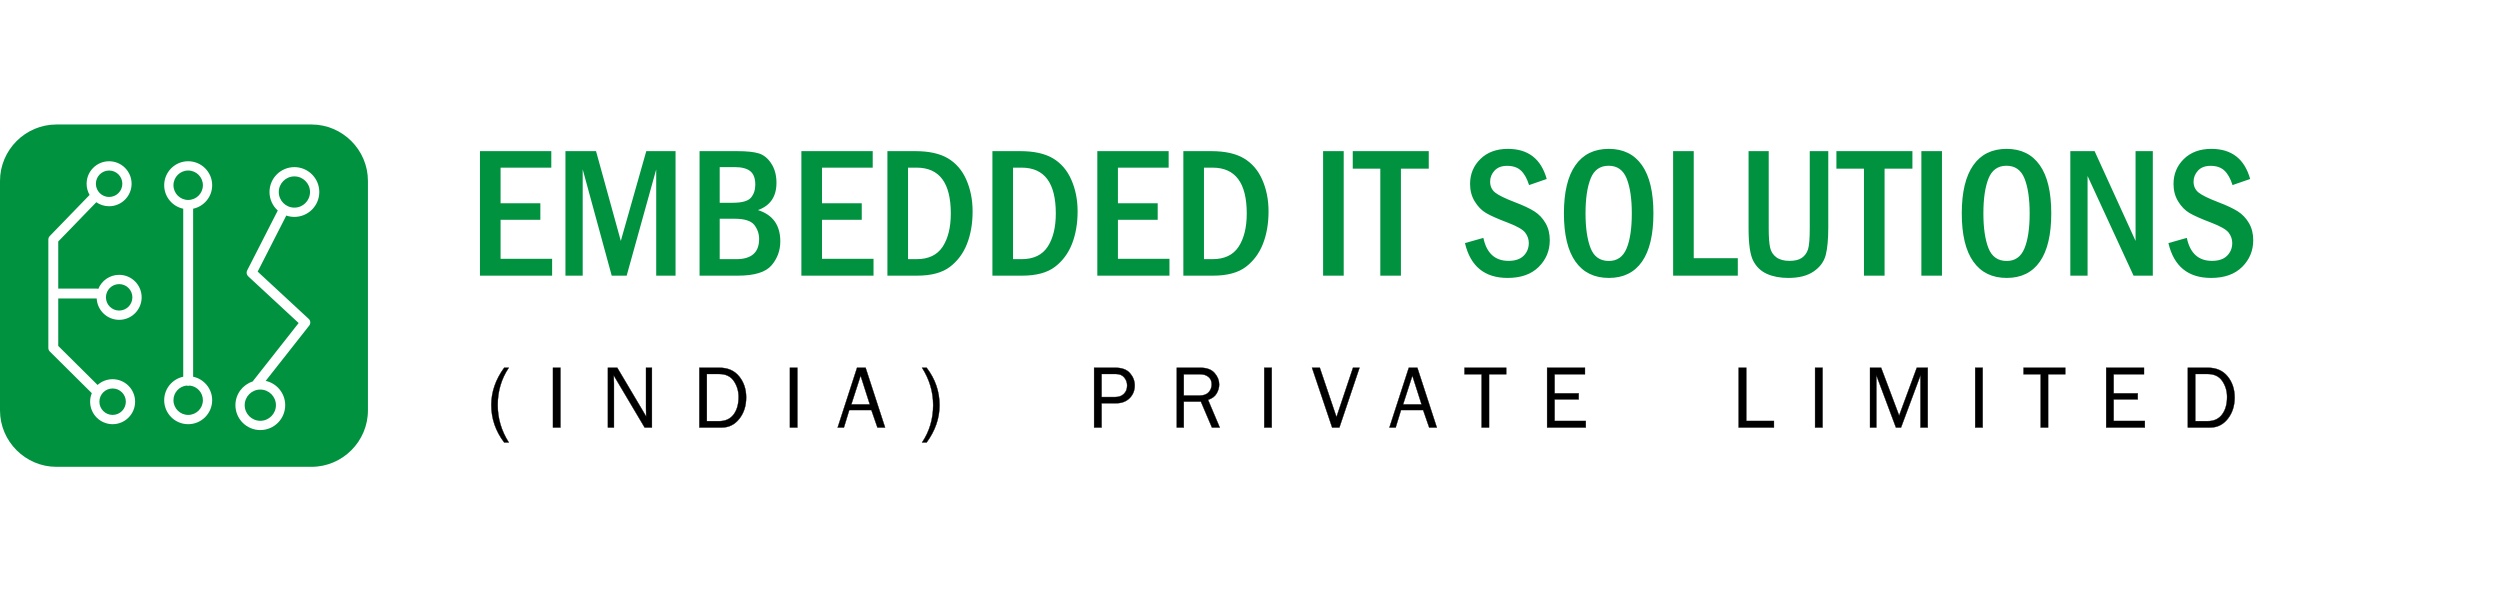 <svg width="334" height="79" viewBox="0 0 334 79" fill="none" xmlns="http://www.w3.org/2000/svg">
<path fill-rule="evenodd" clip-rule="evenodd" d="M41.611 16.632H7.544C3.395 16.632 0 20.026 0 24.176V54.824C0 58.974 3.395 62.368 7.544 62.368H41.611C45.761 62.368 49.156 58.974 49.156 54.824V24.176C49.156 20.026 45.761 16.632 41.611 16.632ZM25.141 21.542C23.371 21.542 21.936 22.978 21.936 24.748C21.936 26.291 23.027 27.58 24.48 27.885V50.33C23.027 50.634 21.936 51.923 21.936 53.467C21.936 55.236 23.371 56.672 25.141 56.672C26.911 56.672 28.346 55.236 28.346 53.467C28.346 51.923 27.255 50.634 25.802 50.33V27.885C27.255 27.58 28.346 26.291 28.346 24.748C28.346 22.978 26.911 21.542 25.141 21.542ZM23.174 24.748C23.174 23.662 24.055 22.781 25.141 22.781C26.227 22.781 27.107 23.662 27.107 24.748C27.107 25.834 26.227 26.714 25.141 26.714C24.055 26.714 23.174 25.834 23.174 24.748ZM24.917 51.513C24.987 51.538 25.062 51.551 25.141 51.551C25.219 51.551 25.295 51.538 25.364 51.513C26.345 51.624 27.107 52.456 27.107 53.467C27.107 54.553 26.227 55.433 25.141 55.433C24.055 55.433 23.174 54.553 23.174 53.467C23.174 52.456 23.937 51.624 24.917 51.513ZM14.576 21.544C12.917 21.544 11.571 22.889 11.571 24.548C11.571 25.093 11.716 25.603 11.969 26.044L6.645 31.538C6.526 31.661 6.459 31.826 6.459 31.997V46.492C6.459 46.668 6.529 46.837 6.654 46.961L12.264 52.526C12.12 52.878 12.04 53.263 12.04 53.666C12.04 55.326 13.386 56.672 15.045 56.672C16.704 56.672 18.05 55.326 18.05 53.666C18.05 52.007 16.705 50.661 15.045 50.661C14.273 50.661 13.569 50.952 13.036 51.431L7.781 46.216V39.876H12.917L12.918 39.876C12.998 41.465 14.311 42.729 15.919 42.729C17.579 42.729 18.924 41.383 18.924 39.723C18.924 38.064 17.579 36.718 15.919 36.718C14.66 36.718 13.582 37.493 13.135 38.591C13.067 38.567 12.993 38.554 12.917 38.554H7.781V32.265L12.864 27.018C13.35 27.356 13.94 27.554 14.576 27.554C16.236 27.554 17.581 26.208 17.581 24.548C17.581 22.889 16.236 21.544 14.576 21.544ZM12.81 24.548C12.81 23.573 13.601 22.782 14.576 22.782C15.552 22.782 16.343 23.573 16.343 24.548C16.343 25.524 15.552 26.315 14.576 26.315C13.601 26.315 12.81 25.524 12.81 24.548ZM14.153 39.723C14.153 38.748 14.944 37.957 15.919 37.957C16.895 37.957 17.686 38.748 17.686 39.723C17.686 40.699 16.894 41.49 15.919 41.49C14.944 41.49 14.153 40.699 14.153 39.723ZM13.279 53.666C13.279 52.691 14.07 51.9 15.045 51.9C16.02 51.9 16.812 52.691 16.812 53.666C16.812 54.642 16.02 55.433 15.045 55.433C14.07 55.433 13.279 54.642 13.279 53.666ZM36.006 25.652C36.006 23.816 37.495 22.327 39.331 22.327C41.167 22.327 42.657 23.816 42.657 25.652C42.657 27.489 41.167 28.978 39.331 28.978C38.953 28.978 38.589 28.915 38.249 28.798L34.425 36.288L41.244 42.602C41.496 42.836 41.527 43.225 41.314 43.495L35.497 50.885C36.987 51.214 38.103 52.542 38.103 54.132C38.103 55.968 36.614 57.458 34.778 57.458C32.942 57.458 31.453 55.968 31.453 54.132C31.453 52.655 32.416 51.403 33.749 50.969L39.899 43.157L33.16 36.917C32.943 36.716 32.886 36.396 33.02 36.132L37.109 28.126C36.432 27.517 36.006 26.634 36.006 25.652ZM39.331 23.566C38.179 23.566 37.245 24.501 37.245 25.652C37.245 26.805 38.179 27.739 39.331 27.739C40.483 27.739 41.418 26.805 41.418 25.652C41.418 24.501 40.483 23.566 39.331 23.566ZM34.778 52.046C33.626 52.046 32.691 52.98 32.691 54.132C32.691 55.284 33.626 56.219 34.778 56.219C35.93 56.219 36.864 55.284 36.864 54.132C36.864 52.98 35.93 52.046 34.778 52.046Z" fill="#00923F"/>
<path d="M64.124 20.193H73.654V22.398H66.878V27.152H72.191V29.369H66.878V34.574H73.763V36.829H64.124L64.124 20.193ZM75.544 20.193H79.629L82.94 32.186L86.343 20.193H90.254V36.829H87.67V22.631L83.722 36.829H81.725L77.848 22.618V36.829H75.544L75.544 20.193ZM93.461 20.193H98.494C99.759 20.193 100.724 20.292 101.381 20.496C102.039 20.7 102.596 21.154 103.049 21.857C103.507 22.56 103.736 23.413 103.736 24.423C103.736 26.266 102.908 27.481 101.261 28.067C103.249 28.692 104.248 30.085 104.248 32.245C104.248 33.471 103.852 34.545 103.071 35.456C102.284 36.371 100.786 36.829 98.565 36.829H93.461L93.461 20.193ZM96.152 27.09H97.895C99.122 27.09 99.93 26.866 100.321 26.416C100.712 25.962 100.907 25.38 100.907 24.665C100.907 23.828 100.683 23.229 100.237 22.867C99.788 22.506 99.098 22.327 98.166 22.327H96.152V27.09ZM96.152 34.624H98.369C100.404 34.624 101.419 33.725 101.419 31.928C101.419 31.229 101.203 30.605 100.774 30.052C100.341 29.498 99.464 29.224 98.141 29.224H96.152V34.624ZM107.064 20.193H116.594V22.397H109.818V27.152H115.13V29.369H109.818V34.574H116.703V36.829H107.064L107.064 20.193ZM118.558 20.193H122.298C124.112 20.193 125.559 20.513 126.645 21.154C127.727 21.798 128.551 22.751 129.104 24.02C129.661 25.289 129.94 26.691 129.94 28.238C129.94 29.86 129.69 31.308 129.191 32.581C128.692 33.854 127.927 34.878 126.899 35.66C125.872 36.438 124.407 36.829 122.506 36.829H118.558V20.193ZM121.312 22.397V34.624H122.456C124.058 34.624 125.219 34.066 125.942 32.96C126.666 31.849 127.028 30.368 127.028 28.517C127.028 24.436 125.506 22.397 122.456 22.397H121.312ZM132.586 20.193H136.326C138.14 20.193 139.587 20.513 140.673 21.154C141.755 21.798 142.579 22.751 143.132 24.02C143.689 25.289 143.968 26.691 143.968 28.238C143.968 29.86 143.718 31.308 143.219 32.581C142.72 33.854 141.955 34.878 140.927 35.66C139.899 36.438 138.435 36.829 136.534 36.829H132.586V20.193ZM135.34 22.397V34.624H136.484C138.086 34.624 139.247 34.066 139.97 32.96C140.694 31.849 141.056 30.368 141.056 28.517C141.056 24.436 139.534 22.397 136.484 22.397H135.34ZM146.602 20.193H156.132V22.397H149.355V27.152H154.668V29.369H149.355V34.574H156.24V36.829H146.602L146.602 20.193ZM158.096 20.193H161.836C163.65 20.193 165.097 20.513 166.183 21.154C167.265 21.798 168.089 22.751 168.642 24.02C169.199 25.289 169.478 26.691 169.478 28.238C169.478 29.86 169.228 31.308 168.729 32.581C168.23 33.854 167.464 34.878 166.437 35.66C165.409 36.438 163.945 36.829 162.044 36.829H158.096V20.193ZM160.85 22.397V34.624H161.994C163.595 34.624 164.756 34.066 165.48 32.96C166.204 31.849 166.566 30.368 166.566 28.517C166.566 24.436 165.043 22.397 161.994 22.397H160.85ZM176.766 20.193H179.52V36.829H176.766V20.193ZM180.727 20.193H190.881V22.531H187.162V36.829H184.409V22.531H180.727L180.727 20.193ZM206.64 23.912L204.285 24.727C204.011 23.85 203.644 23.2 203.195 22.784C202.746 22.364 202.13 22.156 201.348 22.156C200.624 22.156 200.067 22.368 199.671 22.793C199.281 23.221 199.081 23.712 199.081 24.261C199.081 24.873 199.301 25.36 199.746 25.721C200.187 26.079 201.074 26.512 202.397 27.019C203.528 27.448 204.397 27.86 205.005 28.247C205.617 28.638 206.107 29.162 206.485 29.815C206.864 30.468 207.051 31.225 207.051 32.086C207.051 33.484 206.561 34.674 205.571 35.66C204.585 36.641 203.199 37.132 201.423 37.132C198.349 37.132 196.448 35.581 195.72 32.477L198.178 31.783C198.611 33.829 199.73 34.852 201.544 34.852C202.43 34.852 203.104 34.624 203.561 34.166C204.019 33.708 204.248 33.139 204.248 32.465C204.248 31.97 204.09 31.512 203.773 31.088C203.457 30.668 202.671 30.214 201.411 29.736C200.075 29.232 199.118 28.804 198.528 28.454C197.937 28.105 197.437 27.589 197.022 26.907C196.605 26.225 196.402 25.451 196.402 24.581C196.402 23.255 196.864 22.144 197.783 21.241C198.707 20.338 199.93 19.889 201.46 19.889C204.164 19.889 205.891 21.229 206.64 23.912ZM220.896 28.504C220.896 31.349 220.388 33.497 219.374 34.952C218.358 36.404 216.882 37.132 214.947 37.132C213.005 37.132 211.519 36.408 210.488 34.957C209.456 33.509 208.94 31.358 208.94 28.504C208.94 25.676 209.452 23.533 210.475 22.078C211.498 20.617 212.988 19.889 214.935 19.889C216.861 19.889 218.338 20.613 219.361 22.064C220.384 23.512 220.896 25.659 220.896 28.504ZM218.009 28.504C218.009 26.528 217.776 24.977 217.319 23.841C216.861 22.709 216.058 22.144 214.914 22.144C213.766 22.144 212.967 22.709 212.51 23.85C212.056 24.985 211.827 26.537 211.827 28.504C211.827 30.439 212.052 31.982 212.497 33.135C212.946 34.291 213.761 34.865 214.947 34.865C216.062 34.865 216.849 34.308 217.314 33.188C217.776 32.074 218.009 30.51 218.009 28.504ZM223.529 20.193H226.283V34.499H232.17V36.829H223.53L223.529 20.193ZM233.609 20.193H236.301V30.514C236.301 31.67 236.363 32.519 236.484 33.068C236.605 33.617 236.883 34.054 237.32 34.374C237.753 34.694 238.34 34.852 239.08 34.852C239.779 34.852 240.323 34.724 240.715 34.457C241.102 34.195 241.38 33.821 241.543 33.338C241.705 32.852 241.784 31.895 241.784 30.468V20.193H244.259V30.33C244.259 31.957 244.143 33.209 243.914 34.087C243.681 34.965 243.145 35.693 242.304 36.267C241.464 36.845 240.336 37.132 238.922 37.132C237.823 37.132 236.871 36.953 236.064 36.591C235.253 36.23 234.645 35.643 234.229 34.836C233.813 34.029 233.609 32.585 233.609 30.514V20.193ZM245.345 20.193H255.499V22.531H251.78V36.829H249.026V22.531H245.345L245.345 20.193ZM256.694 20.193H259.447V36.829H256.694V20.193ZM274.049 28.504C274.049 31.349 273.542 33.497 272.527 34.952C271.512 36.404 270.035 37.132 268.101 37.132C266.158 37.132 264.672 36.408 263.641 34.957C262.609 33.509 262.093 31.358 262.093 28.504C262.093 25.676 262.605 23.533 263.629 22.078C264.652 20.617 266.141 19.889 268.088 19.889C270.014 19.889 271.491 20.613 272.514 22.064C273.538 23.512 274.049 25.659 274.049 28.504ZM271.162 28.504C271.162 26.528 270.929 24.977 270.472 23.841C270.014 22.709 269.211 22.144 268.067 22.144C266.919 22.144 266.12 22.709 265.663 23.85C265.209 24.985 264.981 26.537 264.981 28.504C264.981 30.439 265.205 31.982 265.65 33.135C266.1 34.291 266.915 34.865 268.101 34.865C269.215 34.865 270.002 34.308 270.467 33.188C270.929 32.074 271.162 30.51 271.162 28.504ZM276.595 20.193H279.84L285.311 32.186V20.193H287.616V36.829H285.044L278.9 23.508V36.829H276.595L276.595 20.193ZM300.62 23.912L298.266 24.727C297.991 23.85 297.624 23.2 297.175 22.784C296.726 22.364 296.111 22.156 295.329 22.156C294.605 22.156 294.047 22.368 293.652 22.793C293.261 23.221 293.061 23.712 293.061 24.261C293.061 24.873 293.282 25.36 293.727 25.721C294.167 26.079 295.054 26.512 296.377 27.019C297.508 27.448 298.377 27.86 298.985 28.247C299.597 28.638 300.088 29.162 300.466 29.815C300.845 30.468 301.032 31.225 301.032 32.086C301.032 33.484 300.541 34.674 299.551 35.66C298.565 36.641 297.18 37.132 295.403 37.132C292.329 37.132 290.428 35.581 289.7 32.477L292.158 31.782C292.591 33.829 293.71 34.852 295.524 34.852C296.41 34.852 297.084 34.624 297.542 34.166C297.999 33.708 298.228 33.139 298.228 32.465C298.228 31.97 298.07 31.512 297.753 31.088C297.437 30.668 296.651 30.214 295.391 29.736C294.056 29.232 293.099 28.804 292.508 28.454C291.917 28.105 291.418 27.589 291.002 26.907C290.586 26.225 290.382 25.451 290.382 24.581C290.382 23.255 290.844 22.144 291.763 21.241C292.687 20.338 293.91 19.889 295.441 19.889C298.144 19.889 299.871 21.229 300.62 23.912Z" fill="#00923F"/>
<path d="M67.973 59.111H67.36C66.214 57.605 65.638 55.938 65.638 54.108C65.638 52.36 66.214 50.7 67.36 49.129H67.973C66.987 50.599 66.493 52.262 66.493 54.12C66.493 55.892 66.987 57.555 67.973 59.111ZM74.876 57.116H73.875V49.129H74.876V57.116ZM87.094 57.116H86.124L81.994 50.153L82.004 50.679C82.015 50.878 82.022 51.046 82.022 51.182V57.116H81.214V49.129H82.467L86.329 55.642L86.318 55.084C86.31 54.867 86.306 54.673 86.306 54.505V49.129H87.094V57.116ZM93.434 57.116V49.129H96.114C97.241 49.129 98.12 49.512 98.747 50.281C99.376 51.05 99.689 51.991 99.689 53.101C99.689 54.23 99.382 55.181 98.77 55.953C98.157 56.728 97.382 57.116 96.442 57.116H93.434ZM94.434 56.267H96.054C96.913 56.267 97.564 55.971 98.009 55.378C98.455 54.785 98.676 54.002 98.676 53.031C98.676 52.245 98.465 51.535 98.041 50.908C97.618 50.279 96.957 49.965 96.054 49.965H94.434V56.267ZM106.532 57.116H105.531V49.129H106.532V57.116ZM118.247 57.116H117.225L116.416 54.781H113.462L112.747 57.116H111.912L114.502 49.129H115.645L118.247 57.116ZM116.206 54.032L114.978 50.194L113.737 54.032H116.206ZM123.188 49.129H123.797C124.948 50.635 125.523 52.302 125.523 54.132C125.523 55.879 124.948 57.539 123.797 59.111H123.188C124.175 57.641 124.67 55.977 124.67 54.12C124.67 52.348 124.175 50.685 123.188 49.129ZM147.174 57.116H146.174V49.129H149.006C149.891 49.129 150.544 49.37 150.965 49.852C151.386 50.333 151.598 50.882 151.598 51.498C151.598 52.184 151.368 52.752 150.911 53.201C150.452 53.651 149.853 53.874 149.111 53.874H147.174V57.116ZM147.174 53.044H149.012C149.483 53.044 149.864 52.901 150.152 52.62C150.442 52.336 150.585 51.963 150.585 51.498C150.585 51.1 150.458 50.746 150.2 50.433C149.942 50.121 149.569 49.965 149.082 49.965H147.174V53.044ZM162.962 57.116H161.916L160.44 53.658H158.153V57.116H157.216V49.129H160.364C161.218 49.129 161.852 49.362 162.263 49.828C162.675 50.293 162.881 50.804 162.881 51.358C162.881 51.783 162.765 52.19 162.535 52.58C162.305 52.971 161.924 53.249 161.394 53.417L162.962 57.116ZM158.153 52.844H160.242C160.791 52.844 161.203 52.7 161.472 52.408C161.744 52.119 161.88 51.761 161.88 51.34C161.88 50.918 161.736 50.591 161.451 50.357C161.163 50.123 160.801 50.005 160.364 50.005H158.153V52.844ZM169.905 57.116H168.904V49.129H169.905V57.116ZM181.632 49.129L178.942 57.116H177.975L175.285 49.129H176.325L178.554 55.718L180.762 49.129H181.632ZM191.961 57.116H190.939L190.13 54.781H187.176L186.461 57.116H185.626L188.217 49.129H189.359L191.961 57.116ZM189.92 54.032L188.692 50.194L187.452 54.032H189.92ZM198.94 57.116H197.945V50.005H195.658V49.129H201.235V50.005H198.94V57.116ZM211.862 56.239V57.116H206.695V49.129H211.75V50.005H207.696V52.546H210.913V53.359H207.696V56.239L211.862 56.239ZM236.998 56.239V57.116H232.283V49.129H233.307V56.239H236.998ZM243.496 57.116H242.495V49.129H243.496V57.116ZM257.546 57.116H256.576V50.141L253.977 57.116H253.298L250.684 50.141V57.116H249.834V49.129H251.32L253.725 55.518L256.084 49.129H257.546V57.116ZM264.886 57.116H263.885V49.129H264.886V57.116ZM273.629 57.116H272.635V50.005H270.348V49.129H275.924V50.005H273.629L273.629 57.116ZM286.551 56.239V57.116H281.385V49.129H286.44V50.005H282.385V52.546H285.603V53.359H282.385V56.239L286.551 56.239ZM292.293 57.116V49.129H294.974C296.1 49.129 296.979 49.512 297.606 50.281C298.235 51.05 298.549 51.991 298.549 53.101C298.549 54.23 298.241 55.181 297.63 55.953C297.017 56.728 296.242 57.116 295.301 57.116H292.293ZM293.294 56.267H294.914C295.773 56.267 296.424 55.971 296.869 55.378C297.314 54.785 297.536 54.002 297.536 53.031C297.536 52.245 297.324 51.535 296.901 50.908C296.478 50.279 295.817 49.965 294.914 49.965H293.294V56.267Z" fill="black" stroke="#121212" stroke-width="0.045"/>
</svg>
